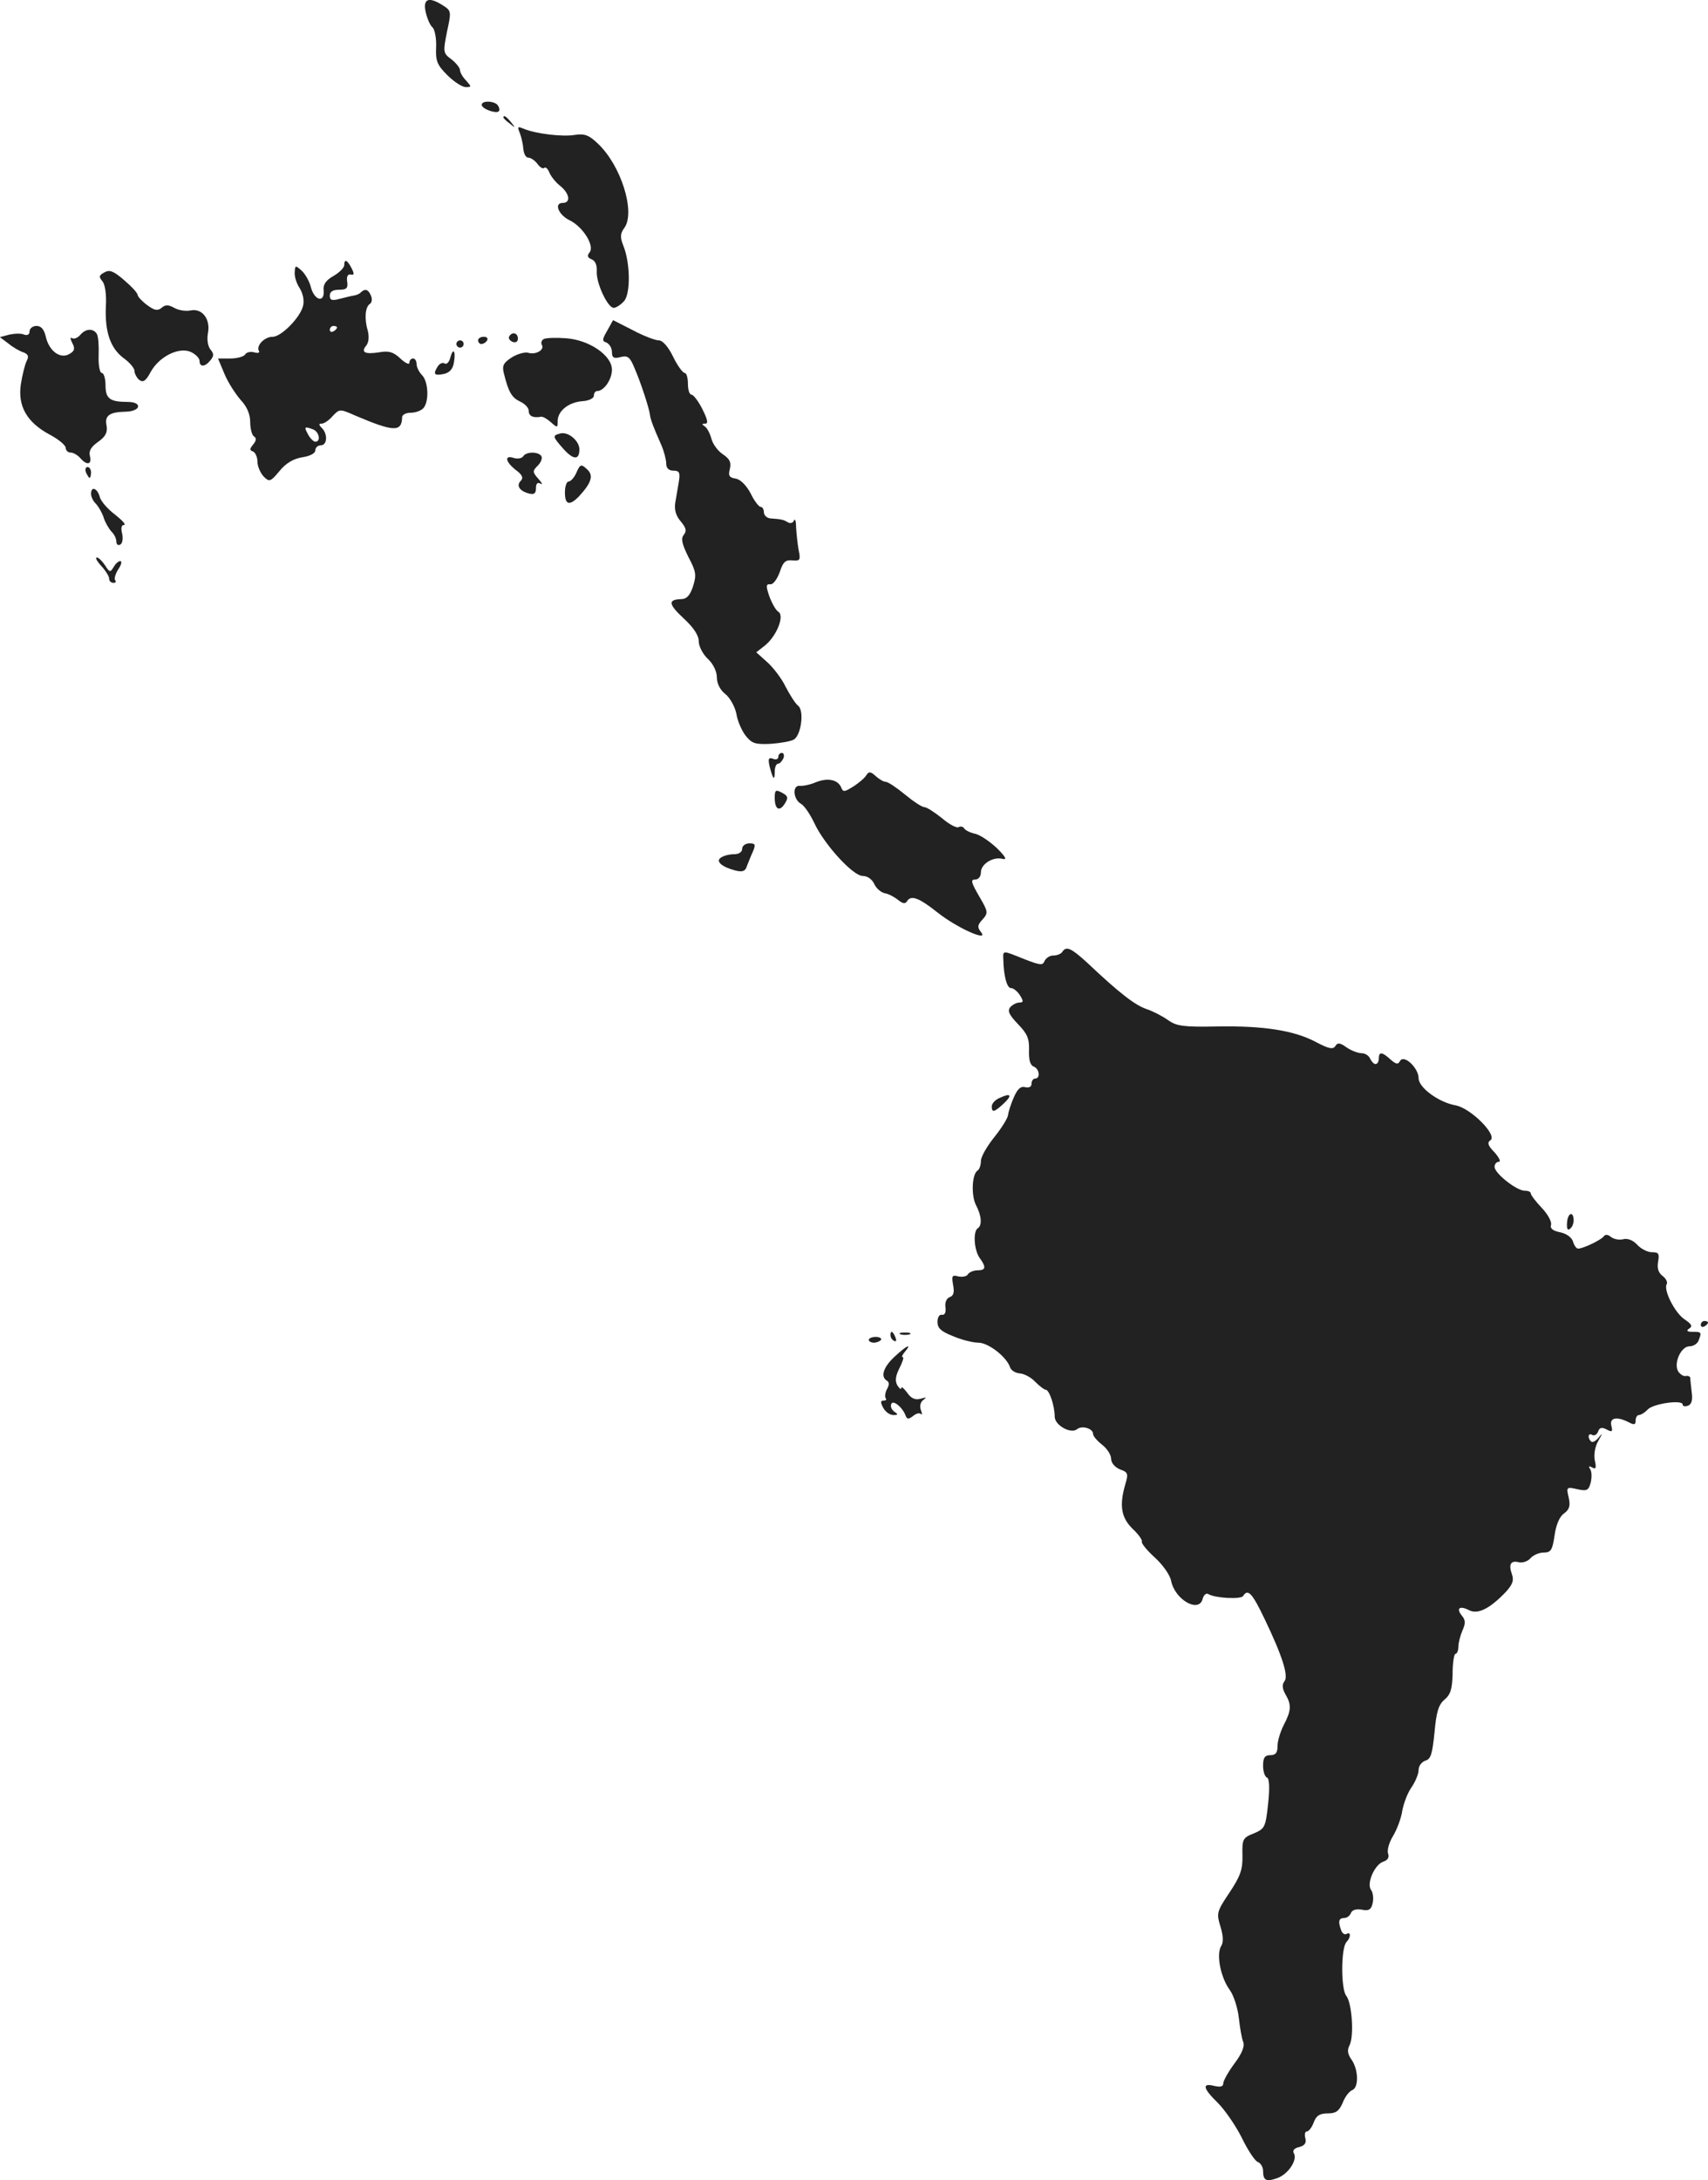 <?xml version="1.0" standalone="no"?>
<!DOCTYPE svg PUBLIC "-//W3C//DTD SVG 20010904//EN"
 "http://www.w3.org/TR/2001/REC-SVG-20010904/DTD/svg10.dtd">
<svg version="1.0" xmlns="http://www.w3.org/2000/svg"
 width="472.168pt" height="602.497pt" viewBox="0 0 472.168 602.497"
 preserveAspectRatio="xMidYMid meet">
<g transform="translate(-835.832,1223.078) scale(0.1,-0.1)"
fill="#222222" stroke="none">
<path d="M9535 12198 c4 -18 12 -37 19 -43 6 -5 11 -30 10 -54 -2 -39 3 -50
31 -78 18 -18 41 -33 51 -33 16 0 16 1 1 18 -10 10 -17 23 -17 29 0 6 -11 20
-24 30 -23 17 -23 20 -12 76 12 55 12 58 -10 72 -40 26 -57 20 -49 -17z"/>
<path d="M9690 11941 c0 -11 39 -25 47 -18 3 3 2 10 -2 16 -8 13 -45 15 -45 2z"/>
<path d="M9750 11906 c0 -2 8 -10 18 -17 15 -13 16 -12 3 4 -13 16 -21 21 -21
13z"/>
<path d="M9795 11864 c4 -10 9 -30 10 -44 1 -14 7 -25 14 -25 7 0 18 -8 25
-17 7 -10 16 -15 19 -11 4 3 10 -3 14 -13 4 -10 17 -27 30 -37 26 -21 30 -47
7 -47 -25 0 -12 -33 19 -48 37 -18 70 -71 55 -89 -7 -9 -6 -14 6 -19 10 -4 15
-16 14 -33 -2 -32 30 -101 47 -101 6 0 19 8 28 18 19 20 18 107 -2 155 -9 23
-8 33 4 49 30 44 -10 172 -74 232 -24 23 -36 28 -63 24 -34 -6 -109 3 -142 17
-17 7 -18 6 -11 -11z"/>
<path d="M9310 11498 c0 -7 -14 -21 -30 -30 -21 -12 -29 -24 -27 -40 3 -35
-25 -28 -35 8 -4 17 -16 38 -26 47 -17 15 -18 15 -19 -5 -1 -11 5 -31 14 -44
9 -15 13 -34 9 -49 -8 -32 -60 -85 -84 -85 -23 0 -46 -25 -38 -39 3 -5 -2 -7
-13 -4 -10 3 -22 0 -25 -6 -4 -6 -23 -11 -41 -11 l-34 0 18 -43 c10 -24 31
-56 45 -72 17 -18 26 -39 26 -61 0 -18 5 -36 10 -39 8 -5 7 -12 -2 -23 -10
-12 -10 -16 0 -19 6 -3 12 -15 12 -28 0 -13 8 -31 17 -41 16 -16 19 -15 44 15
17 21 38 34 63 38 21 3 36 11 36 19 0 8 7 14 15 14 18 0 20 31 3 48 -9 9 -9
12 0 12 6 0 20 9 30 21 19 20 20 20 63 1 106 -45 128 -46 129 -4 0 6 10 12 23
12 13 0 28 5 35 12 17 17 15 74 -3 92 -8 8 -15 22 -15 30 0 9 -4 16 -10 16 -5
0 -10 -5 -10 -12 0 -6 -11 -1 -25 12 -19 18 -32 22 -59 17 -39 -6 -51 0 -35
19 7 9 8 25 4 41 -10 33 -7 66 6 74 5 3 7 13 3 22 -7 18 -16 21 -28 10 -3 -4
-12 -8 -19 -9 -7 -1 -24 -5 -39 -9 -22 -6 -28 -4 -28 9 0 11 9 16 26 16 20 0
25 4 22 23 -2 14 2 21 10 19 10 -2 10 2 2 18 -12 23 -20 26 -20 8z m-20 -172
c0 -3 -4 -8 -10 -11 -5 -3 -10 -1 -10 4 0 6 5 11 10 11 6 0 10 -2 10 -4z m-66
-282 c17 -7 22 -34 6 -34 -5 0 -14 9 -20 20 -12 22 -10 23 14 14z"/>
<path d="M8647 11478 c-15 -8 -16 -12 -6 -24 8 -9 12 -38 10 -70 -3 -70 12
-115 49 -143 17 -12 30 -28 30 -35 0 -7 6 -19 13 -25 11 -8 18 -4 32 22 23 42
78 70 111 55 13 -6 24 -17 24 -25 0 -17 15 -17 30 2 10 12 10 18 0 30 -7 9
-10 27 -7 44 8 39 -15 70 -47 64 -13 -3 -34 0 -46 7 -16 9 -25 9 -35 0 -11 -9
-20 -7 -39 7 -14 10 -26 23 -27 28 0 6 -17 24 -38 42 -29 25 -40 29 -54 21z"/>
<path d="M10037 11317 c-14 -24 -15 -29 -2 -33 8 -4 15 -15 15 -26 0 -16 5
-19 24 -14 20 5 26 0 39 -32 17 -39 40 -110 42 -127 1 -12 10 -36 31 -83 8
-18 14 -42 14 -52 0 -13 7 -20 20 -20 16 0 19 -5 15 -30 -3 -16 -7 -43 -10
-59 -3 -19 2 -36 15 -51 15 -18 17 -26 9 -37 -9 -10 -6 -24 12 -61 22 -41 23
-51 13 -82 -8 -25 -18 -35 -32 -35 -38 -1 -36 -14 6 -53 28 -26 42 -47 42 -64
0 -13 11 -35 25 -48 15 -14 25 -35 25 -51 0 -17 9 -35 23 -46 13 -10 27 -35
31 -55 3 -20 15 -47 26 -61 17 -21 26 -24 69 -22 27 2 56 7 64 12 20 12 29 79
12 93 -8 6 -23 30 -35 53 -11 23 -35 54 -51 68 l-30 27 23 18 c33 26 56 83 38
94 -7 4 -18 24 -25 43 -10 29 -9 34 3 33 8 -1 19 15 26 34 9 28 16 34 35 32
21 -2 23 1 17 29 -3 17 -6 46 -7 63 0 17 -3 25 -6 18 -2 -6 -10 -9 -16 -5 -12
7 -17 9 -49 11 -10 1 -18 9 -18 17 0 8 -4 15 -9 15 -5 0 -18 17 -28 38 -12 22
-28 38 -41 40 -18 3 -21 8 -16 27 4 18 0 27 -19 40 -14 9 -28 28 -32 43 -4 15
-12 30 -18 34 -9 6 -9 8 1 8 9 0 6 12 -8 40 -11 22 -25 40 -30 40 -6 0 -10 14
-10 30 0 17 -4 30 -9 30 -5 0 -20 20 -32 45 -13 27 -29 45 -39 45 -10 0 -42
12 -72 28 l-55 28 -16 -29z"/>
<path d="M8440 11315 c0 -9 -6 -12 -15 -9 -8 4 -27 3 -41 0 l-26 -7 24 -18
c12 -10 31 -21 41 -24 13 -5 16 -11 9 -24 -5 -10 -12 -39 -16 -64 -9 -60 16
-105 79 -139 25 -13 45 -30 45 -37 0 -7 6 -13 14 -13 7 0 19 -7 26 -15 18 -21
33 -19 27 5 -4 14 3 26 23 40 20 14 26 26 23 44 -6 28 7 38 53 39 42 1 47 27
5 27 -49 0 -61 9 -61 46 0 19 -5 34 -10 34 -6 0 -10 21 -9 48 1 27 -1 54 -5
60 -10 16 -31 15 -46 -3 -7 -8 -17 -12 -22 -9 -6 4 -6 -1 0 -13 8 -15 7 -22
-7 -30 -25 -16 -57 7 -66 47 -5 21 -13 30 -26 30 -10 0 -19 -7 -19 -15z"/>
<path d="M9766 11301 c-3 -5 1 -11 9 -15 9 -3 15 0 15 9 0 16 -16 20 -24 6z"/>
<path d="M9680 11290 c0 -5 4 -10 9 -10 6 0 13 5 16 10 3 6 -1 10 -9 10 -9 0
-16 -4 -16 -10z"/>
<path d="M9862 11294 c-6 -3 -9 -10 -6 -16 9 -14 -17 -29 -38 -22 -9 2 -29 -3
-45 -13 -23 -15 -27 -23 -22 -43 13 -53 22 -68 45 -79 13 -6 24 -17 24 -26 0
-14 12 -20 34 -16 5 1 17 -6 27 -15 18 -16 19 -16 19 3 0 28 30 52 68 55 18 1
32 8 32 15 0 7 4 13 9 13 19 0 41 32 41 59 0 40 -64 83 -128 87 -26 2 -53 1
-60 -2z"/>
<path d="M9620 11280 c0 -5 5 -10 10 -10 6 0 10 5 10 10 0 6 -4 10 -10 10 -5
0 -10 -4 -10 -10z"/>
<path d="M9603 11242 c-3 -12 -10 -19 -15 -16 -6 4 -14 0 -19 -7 -14 -22 -11
-27 15 -22 16 3 26 13 29 31 6 33 -2 44 -10 14z"/>
<path d="M9908 11033 c-23 -6 -23 -8 8 -43 28 -31 44 -31 44 -1 0 23 -30 49
-52 44z"/>
<path d="M9805 10970 c-4 -6 -15 -8 -26 -5 -27 9 -24 -10 5 -33 18 -13 22 -22
14 -30 -13 -13 -4 -28 22 -35 15 -4 20 0 20 15 0 12 4 17 13 12 6 -4 4 2 -6
13 -17 19 -17 22 -2 37 9 9 13 20 10 26 -8 13 -42 13 -50 0z"/>
<path d="M9952 10925 c-6 -14 -16 -25 -22 -25 -5 0 -10 -13 -10 -30 0 -34 12
-38 38 -12 36 39 42 59 23 76 -16 15 -19 14 -29 -9z"/>
<path d="M8596 10925 c4 -8 8 -15 10 -15 2 0 4 7 4 15 0 8 -4 15 -10 15 -5 0
-7 -7 -4 -15z"/>
<path d="M8610 10866 c0 -8 6 -21 14 -28 7 -8 17 -25 21 -38 4 -13 14 -30 21
-38 8 -7 14 -20 14 -28 0 -8 5 -12 11 -8 6 3 8 17 5 30 -4 15 -2 24 5 24 7 0
-4 12 -24 28 -20 15 -40 37 -43 50 -7 24 -24 30 -24 8z"/>
<path d="M8638 10667 c12 -13 22 -29 22 -35 0 -7 5 -12 12 -12 6 0 8 3 5 7 -4
3 0 17 8 30 9 13 11 23 6 23 -6 0 -14 -8 -19 -17 -9 -15 -11 -14 -23 5 -8 12
-18 22 -23 22 -5 0 0 -10 12 -23z"/>
<path d="M10510 10139 c0 -6 -7 -9 -15 -5 -12 4 -14 0 -9 -22 9 -35 14 -41 14
-14 0 12 4 22 9 22 5 0 11 7 15 15 3 8 1 15 -4 15 -6 0 -10 -5 -10 -11z"/>
<path d="M10753 10088 c-4 -7 -20 -21 -36 -31 -24 -15 -28 -16 -33 -3 -9 22
-37 28 -70 15 -16 -7 -36 -11 -45 -10 -21 2 -18 -38 4 -50 9 -5 25 -29 36 -52
27 -59 107 -147 134 -147 13 0 26 -9 32 -22 6 -13 19 -24 30 -26 11 -2 27 -11
37 -19 11 -9 18 -11 23 -4 11 19 32 12 85 -30 54 -43 144 -83 120 -54 -10 13
-10 19 4 34 17 19 16 22 -9 65 -22 38 -24 46 -11 46 9 0 16 8 16 20 0 23 34
44 60 37 13 -3 8 6 -15 29 -19 18 -45 36 -59 40 -15 3 -29 10 -32 15 -3 5 -10
7 -15 4 -5 -4 -26 7 -46 24 -21 17 -43 31 -49 31 -7 0 -31 16 -54 35 -23 19
-47 35 -53 35 -6 0 -18 7 -28 16 -14 13 -19 13 -26 2z"/>
<path d="M10500 10026 c0 -32 13 -40 28 -16 10 16 9 21 -8 30 -17 9 -20 8 -20
-14z"/>
<path d="M10410 9885 c0 -9 -9 -15 -22 -15 -13 0 -29 -4 -36 -9 -17 -10 1 -26
39 -36 20 -5 28 -2 32 12 4 10 11 28 17 41 8 19 6 22 -10 22 -11 0 -20 -7 -20
-15z"/>
<path d="M11295 9600 c-3 -5 -14 -10 -25 -10 -10 0 -20 -7 -24 -15 -5 -13 -12
-12 -56 5 -62 25 -59 25 -58 -2 1 -45 10 -78 21 -78 7 0 18 -9 25 -20 10 -16
10 -20 -2 -20 -7 0 -19 -6 -25 -13 -8 -10 -3 -21 21 -46 26 -27 32 -40 31 -72
-1 -27 3 -42 13 -46 16 -6 19 -33 4 -33 -5 0 -10 -6 -10 -14 0 -9 -7 -12 -17
-10 -13 4 -22 -5 -32 -28 -8 -18 -15 -40 -16 -49 -1 -9 -18 -36 -38 -61 -20
-25 -37 -54 -37 -66 0 -11 -4 -23 -9 -26 -16 -10 -18 -69 -5 -95 16 -30 18
-57 5 -65 -13 -9 -10 -59 5 -81 19 -26 18 -35 -5 -35 -11 0 -23 -5 -27 -11 -3
-6 -15 -8 -26 -6 -18 5 -19 2 -15 -23 4 -20 2 -30 -9 -34 -9 -3 -14 -15 -12
-28 2 -14 -2 -22 -9 -21 -8 2 -13 -7 -13 -20 0 -17 10 -26 43 -39 23 -10 55
-18 70 -18 28 0 79 -40 88 -69 3 -8 15 -15 27 -16 12 -1 31 -11 42 -23 12 -12
25 -22 29 -22 10 0 25 -44 25 -75 1 -24 45 -48 62 -34 13 11 44 2 44 -13 0 -6
11 -19 25 -30 14 -11 25 -28 25 -39 0 -11 10 -23 24 -29 23 -8 24 -12 15 -42
-17 -59 -11 -92 21 -123 16 -15 27 -31 25 -35 -2 -4 13 -23 35 -43 23 -21 43
-49 46 -66 11 -52 77 -89 87 -49 3 11 10 17 16 13 19 -11 90 -15 96 -5 13 21
25 8 59 -63 50 -104 67 -159 55 -173 -7 -9 -6 -20 3 -36 17 -29 16 -45 -5 -85
-9 -18 -17 -43 -17 -58 0 -18 -5 -25 -20 -25 -15 0 -20 -7 -20 -29 0 -16 5
-31 11 -33 6 -2 8 -27 3 -72 -7 -65 -9 -69 -39 -82 -31 -12 -33 -16 -32 -61 1
-39 -6 -58 -36 -103 -35 -52 -36 -57 -25 -93 8 -26 9 -44 2 -55 -14 -23 -1
-87 24 -121 11 -15 22 -50 25 -77 3 -27 8 -57 12 -66 5 -12 -3 -32 -24 -60
-17 -23 -31 -48 -31 -55 0 -9 -8 -11 -25 -7 -35 9 -31 -7 10 -47 19 -19 49
-62 66 -96 16 -33 36 -64 44 -67 8 -3 15 -14 15 -24 0 -27 8 -32 39 -21 31 11
57 51 46 69 -4 7 1 14 15 17 15 4 20 11 17 24 -3 11 -1 19 4 19 5 0 14 11 19
25 7 19 17 25 39 25 22 0 31 6 41 29 6 16 18 32 26 35 19 7 18 56 -1 84 -11
15 -13 27 -6 40 13 25 7 117 -9 137 -15 18 -15 134 1 149 12 13 12 29 0 22 -5
-3 -12 1 -15 10 -9 24 -7 34 8 34 8 0 16 6 19 14 3 8 15 12 30 9 19 -4 26 0
30 18 3 13 1 29 -4 36 -14 17 9 71 34 79 12 4 16 12 13 21 -4 9 2 31 13 49 11
18 23 50 26 71 4 21 15 50 26 65 10 15 19 36 19 47 0 11 8 22 19 26 15 4 19
19 25 78 5 56 11 76 27 90 17 14 22 29 23 72 0 30 4 55 8 55 4 0 8 9 8 20 0
10 5 30 11 44 9 20 9 29 -1 41 -17 21 -7 29 19 16 24 -13 57 3 102 50 19 21
23 32 17 49 -10 28 -3 39 20 33 10 -2 24 3 31 11 8 9 24 16 37 16 20 0 24 7
30 48 4 29 14 52 26 60 15 11 18 21 13 44 -7 29 -6 30 24 23 27 -6 31 -3 37
19 3 14 3 30 -2 37 -5 8 -3 9 6 4 10 -6 12 -1 7 20 -3 17 1 39 10 54 12 21 12
23 1 9 -8 -10 -18 -15 -21 -11 -11 10 -8 25 3 18 6 -3 13 1 16 9 4 12 11 13
24 6 15 -8 17 -6 13 10 -6 23 15 27 48 10 15 -8 19 -7 19 5 0 8 4 15 9 15 5 0
17 7 25 16 17 16 96 27 96 13 0 -5 7 -6 15 -3 10 4 13 16 10 37 -2 18 -4 35
-4 40 -1 4 -6 6 -12 5 -6 -2 -15 4 -21 12 -14 22 7 70 31 70 10 0 22 7 25 16
9 23 8 24 -16 24 -16 0 -19 3 -10 9 10 6 7 12 -12 25 -27 17 -60 82 -50 98 3
5 -2 15 -11 22 -12 9 -16 21 -13 39 4 23 2 27 -17 27 -12 0 -30 9 -41 21 -11
12 -26 18 -38 15 -11 -3 -26 0 -34 6 -8 7 -16 8 -20 2 -7 -10 -57 -34 -71 -34
-5 0 -11 9 -14 19 -3 11 -17 22 -35 26 -21 4 -29 11 -26 20 3 8 -8 29 -25 47
-17 18 -31 36 -31 41 0 4 -7 7 -17 7 -22 0 -83 48 -83 66 0 7 5 14 12 14 6 0
1 11 -12 26 -18 18 -21 27 -12 33 22 13 -53 89 -96 97 -46 8 -102 49 -102 75
0 28 -40 66 -51 48 -6 -11 -11 -10 -27 4 -23 21 -32 22 -32 2 0 -8 -4 -15 -9
-15 -5 0 -11 7 -15 15 -3 8 -14 15 -23 15 -10 0 -29 7 -42 16 -18 13 -25 14
-31 4 -6 -10 -18 -8 -52 10 -61 33 -146 46 -273 44 -95 -2 -114 1 -137 17 -15
11 -42 25 -60 31 -32 11 -74 43 -165 129 -44 40 -57 46 -68 29z"/>
<path d="M11123 9197 c-13 -5 -23 -16 -23 -24 0 -18 7 -16 32 7 26 24 21 31
-9 17z"/>
<path d="M12698 8874 c-5 -4 -8 -16 -8 -28 0 -14 3 -17 11 -9 6 6 9 19 7 28
-1 9 -6 13 -10 9z"/>
<path d="M13060 8569 c0 -5 5 -7 10 -4 6 3 10 8 10 11 0 2 -4 4 -10 4 -5 0
-10 -5 -10 -11z"/>
<path d="M10820 8541 c0 -6 4 -13 10 -16 6 -3 7 1 4 9 -7 18 -14 21 -14 7z"/>
<path d="M10848 8543 c6 -2 18 -2 25 0 6 3 1 5 -13 5 -14 0 -19 -2 -12 -5z"/>
<path d="M10760 8528 c0 -4 6 -8 14 -8 8 0 17 4 20 8 2 4 -4 8 -15 8 -10 0
-19 -4 -19 -8z"/>
<path d="M10831 8481 c-31 -29 -39 -55 -21 -66 7 -4 7 -12 0 -24 -5 -10 -6
-21 -3 -25 3 -3 1 -6 -6 -6 -9 0 -9 -5 -1 -20 6 -11 18 -20 28 -20 13 0 14 2
3 9 -7 5 -12 14 -9 21 4 14 32 -9 40 -32 4 -10 8 -10 20 -1 8 7 18 10 22 6 4
-4 4 1 0 11 -4 11 -1 22 7 28 10 7 8 8 -8 3 -15 -4 -26 1 -37 17 -9 12 -16 18
-16 13 0 -6 -5 -2 -11 7 -7 13 -5 26 6 48 8 16 13 30 9 30 -4 0 -1 7 6 15 21
25 4 17 -29 -14z"/>
</g>
</svg>
